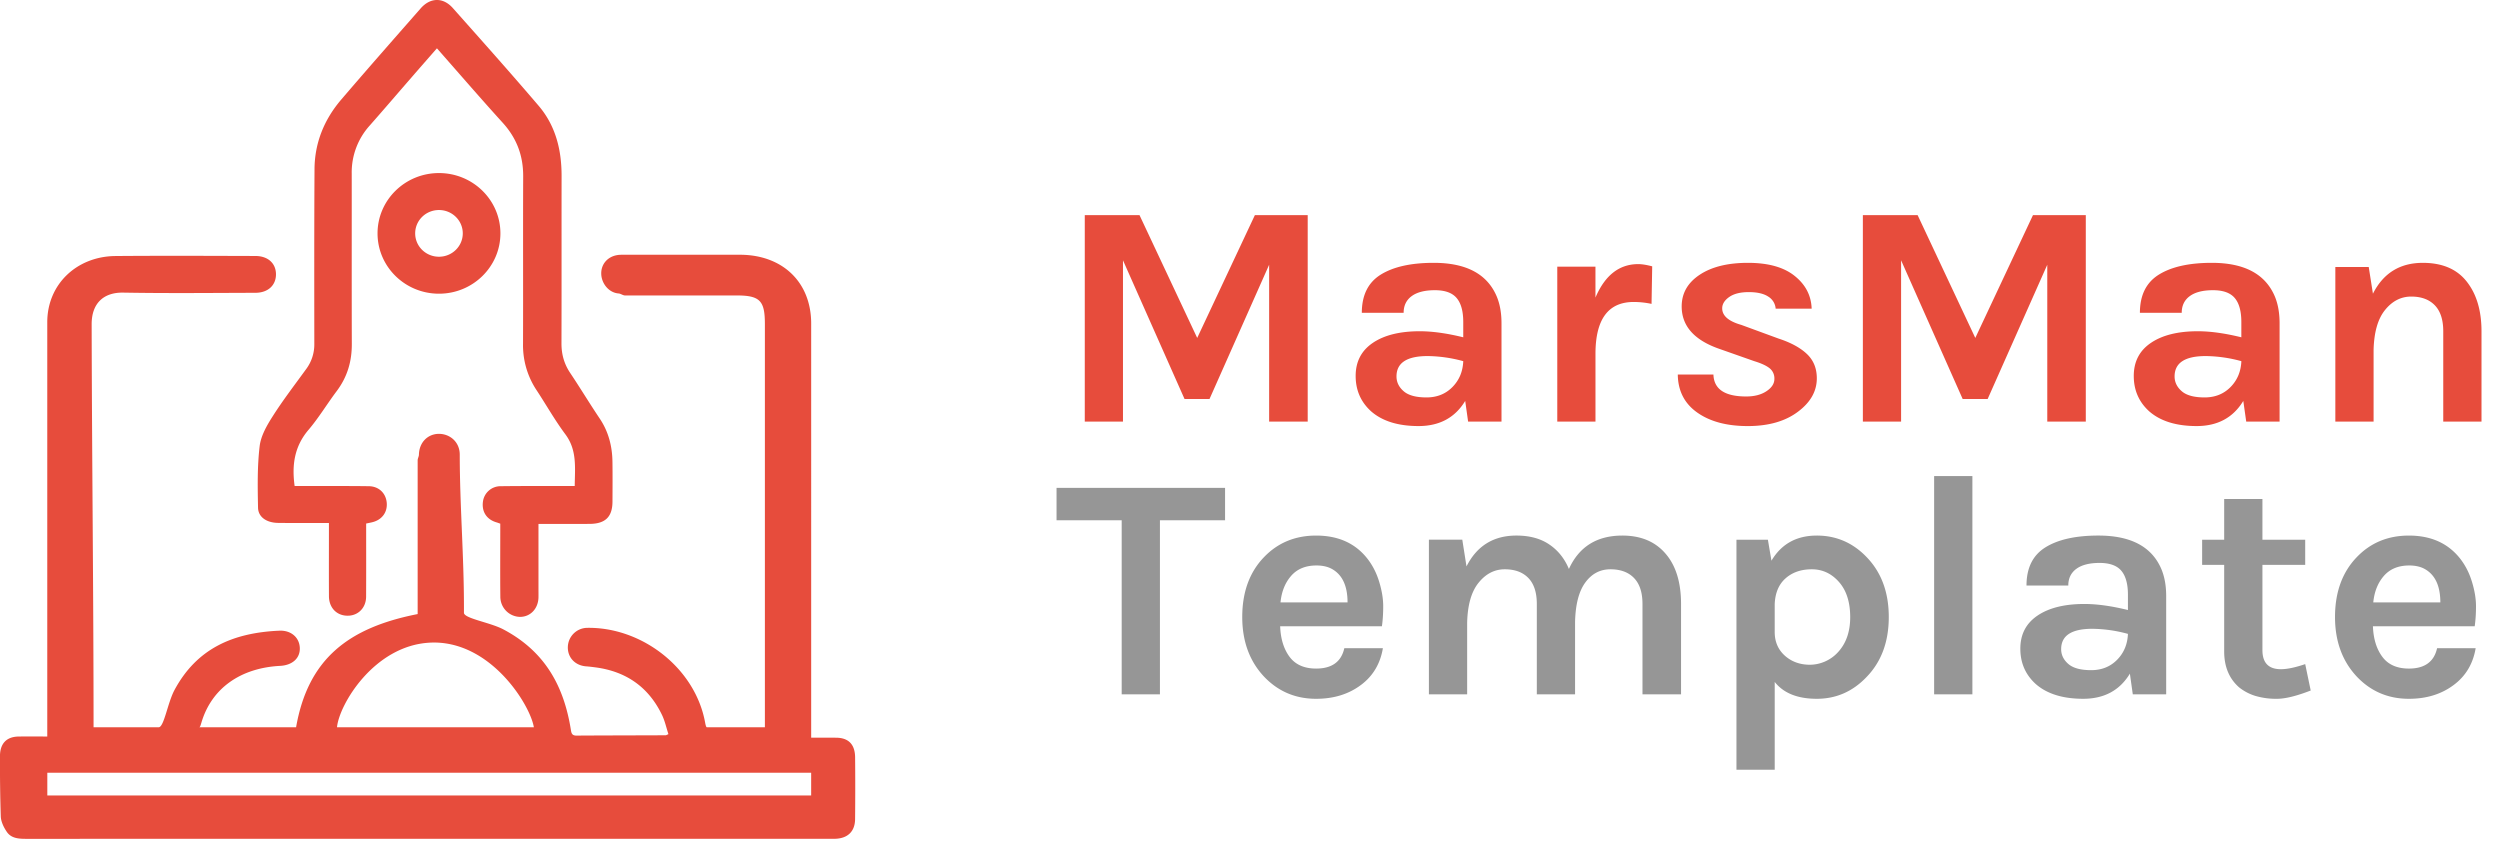 <svg width="110" height="38" viewBox="0 0 110 38"><title>marsman-template</title><g fill="none" fill-rule="evenodd"><path d="M36.787 32.459c-.377-.002-1.095-.001-1.095-.001V14.237c0-1.832-1.27-3.026-3.135-3.028a2822.4 2822.4 0 0 0-5.04 0c-.117 0-.249-.004-.362.016-.433.073-.716.412-.7.836.016.415.33.818.765.852.095.008.188.087.282.087h4.917c1.039 0 1.236.25 1.236 1.268V32h-2.553c-.03 0-.056-.092-.08-.225-.44-2.375-2.769-4.186-5.185-4.15a.864.864 0 0 0-.852.84c-.013.457.313.817.803.854.137.01.274.027.41.045 1.363.178 2.351.879 2.936 2.106.125.264.187.56.277.832-.08.035-.1.05-.118.05-1.31.005-2.622.006-3.933.014-.192 0-.218-.105-.241-.252-.315-1.984-1.181-3.474-2.971-4.421-.586-.31-1.734-.48-1.734-.731v-.273c0-2.23-.183-4.458-.185-6.687 0-.55-.425-.912-.916-.913-.481 0-.87.369-.88.916-.002.083-.056.166-.056.25v6.764c-3.055.599-4.825 1.98-5.349 4.98H8.767c.032 0 .054-.067.09-.186.45-1.547 1.751-2.427 3.472-2.515.525-.027.884-.331.862-.797-.021-.46-.392-.772-.896-.751-2.067.09-3.64.798-4.614 2.604-.307.568-.464 1.646-.7 1.646H4.117v.14c0-5.957-.072-11.915-.084-17.873-.002-.923.527-1.407 1.389-1.392 1.945.034 3.871.014 5.817.008.56-.001.91-.337.904-.823-.005-.48-.358-.796-.905-.797-2.02-.005-4.142-.016-6.161.002-1.696.016-2.997 1.239-2.997 2.91v18.232s-.822-.006-1.264 0c-.548.01-.815.327-.817.862-.003.885.007 1.77.036 2.655.008.23.131.483.266.679.202.298.553.306.891.306 11.79-.003 23.582-.002 35.37-.002l.192-.001c.547-.018.865-.324.87-.864.009-.906.01-1.812.001-2.718-.005-.556-.275-.862-.839-.865zM2.081 35h33.61v-1H2.082v1zm16.823-6.723C21.551 28.134 23.326 31 23.49 32h-8.662c.094-1 1.628-3.59 4.077-3.723zm.41-20.662c-1.492 0-2.702 1.188-2.702 2.654 0 1.465 1.21 2.654 2.703 2.654 1.493 0 2.703-1.19 2.703-2.654 0-1.466-1.21-2.654-2.703-2.654zm0 3.681c-.578 0-1.046-.46-1.046-1.027 0-.569.468-1.028 1.047-1.028.578 0 1.047.46 1.047 1.027 0 .568-.469 1.028-1.047 1.028z" fill="#E74C3C"/><path d="M23.693 23.052v2.862c0 .125.002.25 0 .375-.013.496-.358.856-.818.854a.886.886 0 0 1-.86-.869c-.01-.948-.003-1.895-.003-2.843v-.39c-.063-.022-.119-.044-.176-.06-.425-.128-.645-.466-.587-.908a.781.781 0 0 1 .783-.68c.961-.013 1.924-.006 2.885-.008h.371c.008-.805.111-1.573-.41-2.273-.462-.619-.843-1.296-1.268-1.942a3.577 3.577 0 0 1-.597-2.036c.009-2.457-.004-4.915.007-7.373.004-.908-.283-1.68-.901-2.36-.972-1.07-1.915-2.164-2.894-3.275-.383.438-.755.861-1.122 1.285-.613.704-1.218 1.414-1.835 2.112a3.07 3.07 0 0 0-.792 2.117c.003 2.5-.004 5 .004 7.498.003.767-.2 1.453-.666 2.072-.422.56-.784 1.167-1.237 1.7-.617.723-.743 1.536-.613 2.475h.319c.983.002 1.967-.006 2.95.008.436.007.74.304.782.713.044.427-.206.77-.639.873-.08.02-.163.035-.265.056 0 1.075.004 2.147-.002 3.218-.002.543-.427.906-.952.828-.406-.06-.681-.39-.683-.847-.005-.948-.001-1.896-.001-2.843v-.38h-.361c-.623 0-1.248.005-1.871-.003-.503-.006-.878-.25-.887-.669-.018-.903-.035-1.814.071-2.707.054-.46.322-.922.582-1.328.454-.713.973-1.386 1.47-2.072a1.82 1.82 0 0 0 .353-1.11c-.003-2.562-.007-5.124.009-7.686.008-1.156.427-2.18 1.18-3.06 1.151-1.344 2.322-2.674 3.489-4.005.427-.487.989-.498 1.419-.014 1.266 1.425 2.537 2.848 3.774 4.298.752.882 1.01 1.947 1.009 3.085-.004 2.458.003 4.916-.005 7.373-.001.475.117.898.382 1.295.442.66.852 1.341 1.295 2 .395.585.557 1.23.566 1.918.008.583.004 1.167.001 1.75-.004.663-.312.968-.995.975-.623.005-1.246.001-1.87.001h-.39zM50.138 9.465l2.539 5.404 2.538-5.404h2.324v9.086h-1.697v-6.902l-2.624 5.908H52.12l-2.709-6.104v7.098H47.73V9.465h2.41zm12.335 5.11c.55 0 1.188.089 1.91.266v-.672c0-.476-.097-.828-.292-1.057-.194-.23-.513-.343-.955-.343-.442 0-.783.086-1.02.259-.237.173-.356.418-.356.735h-1.84c0-.775.278-1.335.834-1.68.557-.345 1.334-.518 2.332-.518 1.426 0 2.347.49 2.766 1.47.143.336.214.733.214 1.19v4.326h-1.469l-.128-.91c-.447.737-1.132 1.106-2.053 1.106-.894 0-1.588-.215-2.082-.644-.457-.411-.685-.931-.685-1.561 0-.63.252-1.115.756-1.456.504-.341 1.193-.511 2.068-.511zm1.91 1.316a6.134 6.134 0 0 0-1.568-.224c-.913 0-1.369.299-1.369.896 0 .252.105.469.314.65.209.183.544.274 1.005.274.461 0 .841-.152 1.14-.455.3-.303.46-.684.478-1.141zm5.818-2.8c.419-.98 1.046-1.47 1.882-1.47.162 0 .366.033.614.098l-.029 1.652a3.8 3.8 0 0 0-.784-.084c-1.122 0-1.683.76-1.683 2.282v2.982H68.52v-6.818h1.68v1.358zm5.19 3.388c.02.644.5.966 1.44.966.362 0 .659-.077.892-.231.233-.154.35-.334.35-.54a.57.57 0 0 0-.215-.475c-.142-.112-.365-.215-.67-.308l-1.511-.532c-1.122-.383-1.683-1.008-1.683-1.876 0-.58.264-1.043.792-1.393.527-.35 1.235-.525 2.124-.525.89 0 1.574.19 2.053.574.48.383.73.863.75 1.442h-1.584a.681.681 0 0 0-.328-.532c-.2-.131-.484-.196-.855-.196-.37 0-.658.072-.863.217-.205.145-.306.31-.306.497 0 .327.28.569.84.728l1.64.602c.543.177.958.404 1.248.679.29.275.435.632.435 1.07 0 .56-.27 1.046-.813 1.457-.56.429-1.302.644-2.224.644-.922 0-1.663-.198-2.224-.595-.562-.397-.847-.954-.856-1.673h1.569zm8.984-7.014l2.538 5.404 2.538-5.404h2.324v9.086H90.08v-6.902l-2.624 5.908h-1.098l-2.71-6.104v7.098h-1.682V9.465h2.41zm12.334 5.11c.551 0 1.189.089 1.91.266v-.672c0-.476-.097-.828-.291-1.057-.195-.23-.514-.343-.956-.343-.442 0-.782.086-1.02.259-.237.173-.356.418-.356.735h-1.84c0-.775.279-1.335.835-1.68.556-.345 1.333-.518 2.331-.518 1.426 0 2.348.49 2.767 1.47.142.336.213.733.213 1.19v4.326h-1.468l-.129-.91c-.447.737-1.131 1.106-2.053 1.106-.893 0-1.588-.215-2.082-.644-.456-.411-.684-.931-.684-1.561 0-.63.251-1.115.756-1.456.504-.341 1.192-.511 2.067-.511zm1.91 1.316a6.134 6.134 0 0 0-1.568-.224c-.912 0-1.369.299-1.369.896 0 .252.105.469.314.65.209.183.544.274 1.005.274.462 0 .842-.152 1.141-.455.3-.303.459-.684.478-1.141zm5.79-2.968c.456-.905 1.189-1.358 2.196-1.358.856 0 1.5.275 1.932.826.433.55.649 1.279.649 2.184v3.976h-1.683v-3.976c0-.504-.123-.884-.37-1.141-.248-.257-.594-.385-1.041-.385-.447 0-.83.196-1.148.588-.319.392-.487.98-.506 1.764v3.15h-1.683v-6.804h1.469l.185 1.176z" fill="#E74C3C"/><path d="M46.488 21.465h7.415v1.428h-2.866v7.658h-1.683v-7.658h-2.866v-1.428zm14.195 4.13c.12.392.178.75.178 1.078 0 .327-.019.62-.057.882h-4.477c.02.55.157.999.413 1.344.257.345.647.518 1.17.518.693 0 1.107-.3 1.24-.896h1.697c-.114.68-.433 1.218-.955 1.61-.542.41-1.203.616-1.982.616-.913 0-1.678-.327-2.296-.98-.637-.681-.955-1.554-.955-2.618 0-1.092.318-1.97.955-2.632.608-.635 1.374-.952 2.296-.952.96 0 1.706.33 2.238.994.238.299.416.644.535 1.036zm-2.759-.714c-.476 0-.846.152-1.112.455-.266.303-.423.693-.47 1.169h2.95c0-.737-.236-1.232-.712-1.484-.18-.093-.4-.14-.656-.14zm11.108.154c.447-.98 1.231-1.47 2.353-1.47.827 0 1.468.275 1.925.826.437.523.656 1.25.656 2.184v3.976h-1.697v-3.976c0-.504-.123-.884-.371-1.141-.247-.257-.594-.385-1.04-.385-.448 0-.814.19-1.099.574-.285.383-.437.96-.456 1.736v3.192H67.62v-3.976c0-.504-.123-.884-.37-1.141-.248-.257-.594-.385-1.041-.385-.448 0-.83.196-1.148.588-.32.392-.487.98-.506 1.764v3.15h-1.683v-6.804h1.469l.185 1.176c.456-.905 1.189-1.358 2.196-1.358.58 0 1.062.13 1.447.392.385.26.672.62.863 1.078zm8.912-.364c.437-.737 1.103-1.106 1.996-1.106.856 0 1.588.317 2.196.952.647.672.97 1.549.97 2.632 0 1.092-.328 1.974-.984 2.646-.608.635-1.335.952-2.182.952-.846 0-1.463-.247-1.853-.742v3.864h-1.683V23.747h1.383l.157.924zm1.697 4.578a1.693 1.693 0 0 0 1.198-.518c.38-.392.57-.917.57-1.575 0-.658-.164-1.174-.492-1.547-.328-.373-.727-.56-1.198-.56-.47 0-.855.133-1.155.399-.3.266-.458.646-.477 1.14v1.219c0 .439.156.793.47 1.064.294.252.656.378 1.084.378zm5.461 1.302h1.683v-9.604h-1.683v9.604zm6.616-3.976c.551 0 1.189.089 1.911.266v-.672c0-.476-.098-.828-.292-1.057-.195-.23-.514-.343-.956-.343-.442 0-.782.086-1.02.259-.236.173-.356.418-.356.735h-1.839c0-.775.278-1.335.834-1.68.556-.345 1.333-.518 2.332-.518 1.425 0 2.347.49 2.766 1.47.142.336.214.733.214 1.19v4.326h-1.469l-.128-.91c-.447.737-1.132 1.106-2.054 1.106-.893 0-1.588-.215-2.081-.644-.457-.411-.685-.931-.685-1.561 0-.63.252-1.115.756-1.456.504-.341 1.193-.511 2.067-.511zm1.911 1.316a6.134 6.134 0 0 0-1.568-.224c-.913 0-1.37.299-1.37.896 0 .252.106.469.314.65.21.183.544.274 1.006.274.461 0 .841-.152 1.14-.455.3-.303.459-.684.478-1.141zm8.042 2.492c-.627.243-1.121.364-1.483.364a3.21 3.21 0 0 1-.948-.126 2.154 2.154 0 0 1-.72-.378c-.437-.383-.656-.91-.656-1.582v-3.808h-.97v-1.106h.97v-1.792h1.683v1.792h1.882v1.106h-1.882v3.752c0 .56.27.84.813.84.276 0 .632-.075 1.069-.224l.242 1.162zm7.094-4.788c.12.392.179.75.179 1.078 0 .327-.02.62-.057.882h-4.478c.02.55.157.999.414 1.344.256.345.646.518 1.169.518.694 0 1.107-.3 1.24-.896h1.697c-.114.68-.433 1.218-.955 1.61-.542.41-1.203.616-1.982.616-.913 0-1.678-.327-2.296-.98-.636-.681-.955-1.554-.955-2.618 0-1.092.319-1.97.955-2.632.608-.635 1.374-.952 2.296-.952.96 0 1.706.33 2.239.994.237.299.415.644.534 1.036zm-2.759-.714c-.475 0-.846.152-1.112.455-.266.303-.423.693-.47 1.169h2.951c0-.737-.237-1.232-.713-1.484-.18-.093-.4-.14-.656-.14z" fill="#969696"/></g></svg>